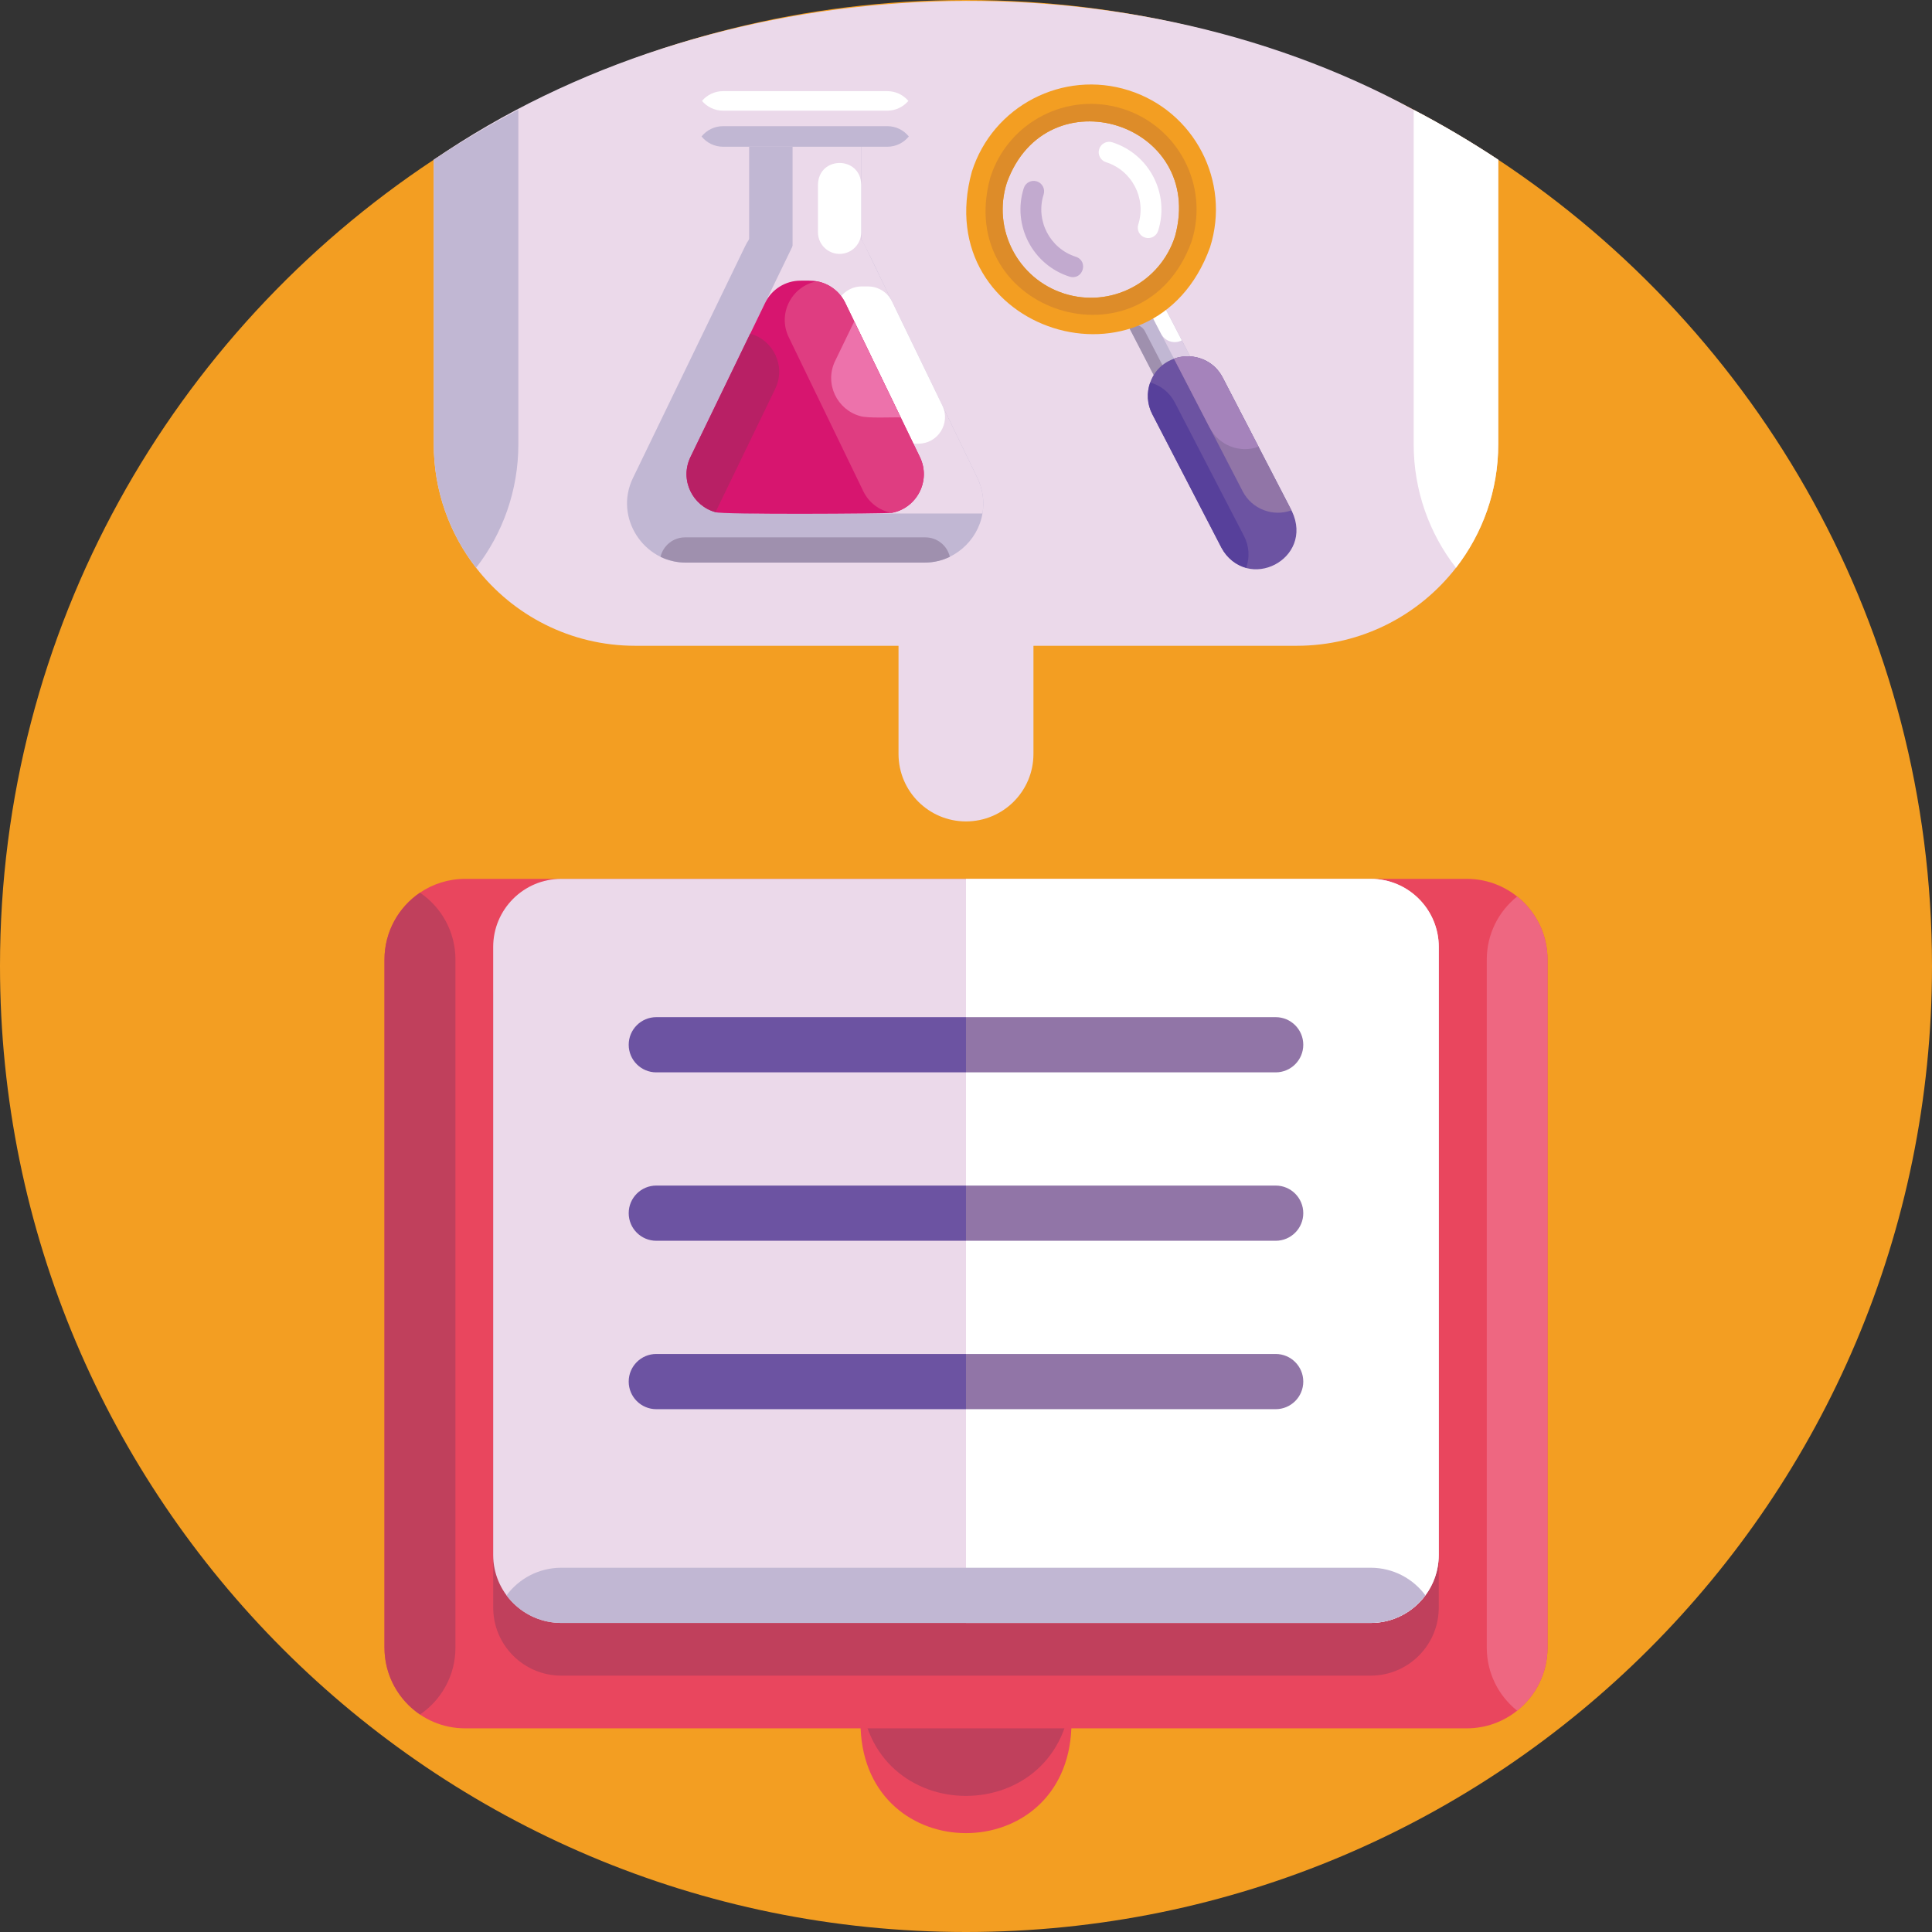 <svg id="Icons" enable-background="new 0 0 512 512" height="512" viewBox="0 0 512 512" width="512" xmlns="http://www.w3.org/2000/svg"><rect x="0" y="0" width="512" height="512" fill="#333333" stroke="none"/><g><path d="m512 256c0 141.38-114.62 256-256 256s-256-114.62-256-256c0-89.26 45.69-167.85 114.95-213.67 7.22-4.77 14.7-9.19 22.41-13.23 35.46-18.59 75.82-29.1 118.64-29.1s83.18 10.52 118.65 29.1v.01c7.71 4.03 15.18 8.45 22.4 13.22 69.26 45.82 114.95 124.41 114.95 213.67z" fill="#f39e22"/><g id="Speech-bubble_7_"><path d="m397.05 42.33v75.4c0 12.34-4.18 23.69-11.2 32.74-9.78 12.58-25.04 20.67-42.21 20.67h-175.28c-17.16 0-32.43-8.09-42.19-20.67-7.03-9.05-11.22-20.4-11.22-32.74v-75.4c73.897-50.742 181.001-56.169 259.7-13.22 7.71 4.03 15.18 8.45 22.4 13.22z" fill="#ebd9ea"/><path d="m397.05 42.33v75.4c0 12.34-4.18 23.69-11.2 32.74-7.03-9.05-11.21-20.4-11.21-32.74v-87.48c0-.38 0-.76.01-1.14 7.71 4.03 15.18 8.45 22.4 13.22z" fill="#fff"/><path d="m137.37 30.25v87.48c0 12.34-4.18 23.69-11.2 32.74-7.03-9.05-11.22-20.4-11.22-32.74v-75.4c7.22-4.77 14.7-9.19 22.41-13.23.01.38.01.76.01 1.15z" fill="#c1b7d3"/><path d="m255.995 217.685c-9.874 0-17.878-8.004-17.878-17.878v-57.341c0-9.874 8.004-17.878 17.878-17.878s17.878 8.004 17.878 17.878v57.341c0 9.874-8.004 17.878-17.878 17.878z" fill="#ebd9ea"/></g><g id="Magnifying-glass_4_"><g><path d="m301.286 79.21h10.846v20.558h-10.846z" fill="#c1b7d3" transform="matrix(.888 -.46 .46 .888 -6.793 151.095)"/><path d="m306.796 77.868 9.455 18.254c-1.994 1.033-4.449.255-5.483-1.741l-5.713-11.03c-1.033-1.994-.253-4.451 1.741-5.483z" fill="#decee5"/><path d="m306.621 101.111-7.633-14.736c1.609-.834 3.591-.206 4.426 1.406l4.612 8.904c.834 1.609.204 3.592-1.405 4.426z" fill="#9f90ae"/><path d="m306.796 77.868 6.39 12.337c-1.994 1.033-4.449.255-5.483-1.741l-2.648-5.113c-1.033-1.994-.253-4.451 1.741-5.483z" fill="#fff"/></g><g><path d="m324.041 100.09 18.344 35.415c5.932 12.606-11.768 21.813-18.673 9.672 0 0-18.344-35.415-18.344-35.415-1.402-2.706-1.512-5.738-.554-8.396 2.937-8.482 15.09-9.429 19.227-1.276z" fill="#6c53a2"/><path d="m311.346 106.666 18.344 35.415c1.4 2.703 1.515 5.736.56 8.393-2.722-.749-5.136-2.59-6.538-5.297l-18.344-35.415c-1.402-2.706-1.512-5.738-.554-8.396 2.738.765 5.126 2.593 6.532 5.3z" fill="#57409b"/><path d="m324.041 100.09 18.208 35.153c-4.892 1.788-10.469-.297-12.929-5.046l-18.207-35.15c4.93-1.796 10.484.321 12.928 5.043z" fill="#9175a7"/><path d="m317.886 94.906c2.566.815 4.818 2.605 6.154 5.184l9.478 18.298c-4.892 1.788-10.469-.297-12.929-5.046l-9.476-18.295c2.237-.818 4.616-.824 6.773-.141z" fill="#a583bb"/></g><g><path d="m299.133 23.951c-17.429-5.534-36.047 4.109-41.583 21.542-11.633 42.393 48.18 61.369 63.123 20.044 5.536-17.433-4.108-36.051-21.54-41.586zm-17.102 53.857c-12.31-3.909-19.122-17.059-15.212-29.373 10.566-29.201 52.803-15.776 44.585 14.158-3.909 12.313-17.06 19.125-29.373 15.215z" fill="#f39e22"/><path d="m297.579 28.844c-14.729-4.677-30.461 3.47-35.139 18.201-9.828 35.825 40.713 51.86 53.343 16.938 4.679-14.731-3.472-30.461-18.204-35.139zm-15.548 48.964c-12.31-3.909-19.122-17.059-15.212-29.373 10.566-29.201 52.803-15.776 44.585 14.158-3.909 12.313-17.06 19.125-29.373 15.215z" fill="#dd8c29"/><g><path d="m303.448 62.964c-1.454-.462-2.258-2.014-1.796-3.468 2.195-6.914-1.643-14.325-8.558-16.521-1.454-.462-2.258-2.014-1.796-3.468s2.014-2.258 3.468-1.796c9.817 3.117 15.268 13.64 12.15 23.457-.462 1.453-2.015 2.258-3.468 1.796z" fill="#fff"/></g><g><path d="m283.459 73.318c-9.817-3.117-15.268-13.64-12.151-23.457.462-1.454 2.014-2.258 3.468-1.796s2.258 2.014 1.796 3.468c-2.195 6.914 1.643 14.325 8.558 16.521 3.439 1.183 1.832 6.281-1.671 5.264z" fill="#c2aacf"/></g></g></g><g id="Book_3_"><path d="m283.921 458.023c0-15.422-12.502-19.847-27.924-19.847s-27.924 4.425-27.924 19.847c1.471 37.041 54.383 37.029 55.848 0z" fill="#e9465e"/><path d="m283.921 448.158c0-15.422-12.502-19.847-27.924-19.847s-27.924 4.425-27.924 19.847c1.471 37.041 54.383 37.029 55.848 0z" fill="#c0405c"/><path d="m410.11 254.297v182.34c0 6.76-3.14 12.8-8.05 16.71-3.66 2.93-8.29 4.68-13.34 4.68h-265.45c-11.684.034-21.387-9.503-21.38-21.39v-182.34c0-7.37 3.73-13.88 9.41-17.73 3.41-2.31 7.54-3.66 11.97-3.66h265.45c11.733-.009 21.391 9.528 21.39 21.39z" fill="#e9465e"/><path d="m120.7 254.297v182.34c0 7.37-3.73 13.88-9.4 17.73-5.68-3.85-9.41-10.36-9.41-17.73v-182.34c0-7.37 3.73-13.88 9.41-17.73 5.67 3.85 9.4 10.36 9.4 17.73z" fill="#c0405c"/><path d="m410.11 254.297v182.34c0 6.76-3.14 12.8-8.05 16.71-4.91-3.91-8.05-9.94-8.05-16.71v-182.34c0-6.77 3.14-12.8 8.05-16.71 4.91 3.91 8.05 9.95 8.05 16.71z" fill="#ee6781"/><path d="m363.245 444.061h-214.496c-9.965 0-18.044-8.078-18.044-18.044v-161.1c0-9.965 8.078-18.044 18.044-18.044h214.496c9.965 0 18.044 8.078 18.044 18.044v161.1c-.001 9.965-8.079 18.044-18.044 18.044z" fill="#c0405c"/><path d="m381.29 250.957v161.1c0 4.02-1.31 7.73-3.54 10.73-3.29 4.43-8.56 7.31-14.51 7.31h-214.49c-10.024-.003-18.069-8.159-18.05-18.04v-161.1c0-9.97 8.08-18.05 18.05-18.05h214.49c9.97 0 18.05 8.08 18.05 18.05z" fill="#ebd9ea"/><path d="m381.29 250.957v161.1c0 9.96-8.08 18.04-18.05 18.04h-107.24v-197.19h107.24c9.97 0 18.05 8.08 18.05 18.05z" fill="#fff"/><path d="m377.75 422.787c-3.29 4.43-8.56 7.31-14.51 7.31h-214.49c-5.95 0-11.22-2.88-14.51-7.31 3.28-4.44 8.56-7.32 14.51-7.32h214.49c5.95 0 11.23 2.88 14.51 7.32z" fill="#c1b7d3"/><g fill="#6c53a2"><path d="m256 284.187h-82.071c-4.04 0-7.315-3.275-7.315-7.315s3.275-7.315 7.315-7.315h82.071z"/><path d="m256 328.817h-82.071c-4.04 0-7.315-3.275-7.315-7.315s3.275-7.315 7.315-7.315h82.071z"/><path d="m256 373.447h-82.071c-4.04 0-7.315-3.275-7.315-7.315s3.275-7.315 7.315-7.315h82.071z"/></g><path d="m255.995 358.817h82.071c4.04 0 7.315 3.275 7.315 7.315s-3.275 7.315-7.315 7.315h-82.071z" fill="#9175a7"/><path d="m255.995 314.187h82.071c4.04 0 7.315 3.275 7.315 7.315s-3.275 7.315-7.315 7.315h-82.071z" fill="#9175a7"/><path d="m255.995 269.557h82.071c4.04 0 7.315 3.275 7.315 7.315s-3.275 7.315-7.315 7.315h-82.071z" fill="#9175a7"/></g><g id="Pitcher_7_"><g><path d="m260.36 136.087c-1.216 7.318-7.849 13.118-15.446 13.008h-63.063c-11.133.153-19.261-11.911-14.088-22.47 7.374-15.155 22.387-46.327 29.67-61.309 2.547-5.342 8.161-8.864 14.093-8.832 1.073.009 4.11-.044 5.124.063 4.441.383 8.646 2.771 11.25 6.389 1.081 1.158 7.531 15.169 8.436 16.862.101.1 13.31 27.565 13.394 27.668.045.106 9.217 19.044 9.271 19.158 1.516 3.128 1.887 6.405 1.359 9.463z" fill="#c1b7d3"/><path d="m198.535 29.42h29.694v44.869h-29.694z" fill="#c1b7d3"/><path d="m260.36 136.087h-59.649c-11.548 0-19.124-12.08-14.093-22.475l27.653-57.128c6.314-.317 12.311 3.105 15.055 8.832 0 0 29.675 61.309 29.675 61.309 1.516 3.127 1.887 6.404 1.359 9.462z" fill="#ebd9ea"/><path d="m230.04 75.91h-1.671c-2.7 0-5.162 1.544-6.339 3.974l-13.35 27.581c-2.264 4.676 1.143 10.11 6.339 10.11h28.371c5.195 0 8.602-5.434 6.339-10.11l-13.35-27.581c-1.177-2.43-3.639-3.974-6.339-3.974z" fill="#fff"/><path d="m210.041 38.815h18.188v28.472h-18.188z" fill="#ebd9ea"/><path d="m222.499 67.287c-3.164 0-5.729-2.565-5.729-5.729v-12.687c.232-7.57 11.225-7.575 11.459 0v12.687c0 3.164-2.565 5.729-5.73 5.729z" fill="#fff"/><path d="m251.719 147.557c-2.027.982-4.323 1.539-6.805 1.539h-63.063c-2.481 0-4.777-.557-6.805-1.534.689-2.955 3.336-5.153 6.502-5.153h63.669c3.138 0 5.798 2.158 6.502 5.148z" fill="#9f90ae"/></g><g><path d="m242.497 31.523c.005 4.047-3.285 7.368-7.371 7.366h-43.49c-2.308-.007-4.345-1.039-5.715-2.726v-.005c-3.908-4.57-.397-12.135 5.715-12.007h43.489c4.068-.007 7.378 3.322 7.372 7.372z" fill="#ebd9ea"/><path d="m240.85 36.163c-1.353 1.666-3.414 2.726-5.725 2.726h-43.49c-2.308-.007-4.345-1.039-5.715-2.726v-.005c1.348-1.666 3.405-2.726 5.715-2.726h43.49c2.307.007 4.353 1.042 5.725 2.731z" fill="#c1b7d3"/><path d="m240.733 26.74c-1.353 1.583-3.361 2.589-5.608 2.589h-43.49c-2.247-.005-4.232-.987-5.603-2.589 1.348-1.583 3.356-2.589 5.603-2.589h43.49c2.243.006 4.238.987 5.608 2.589z" fill="#fff"/></g><g><path d="m236.298 135.911c-1.778.241-45.364.503-46.675-.185-6.072-1.632-9.569-8.554-6.638-14.611 2.936-6.081 17.164-35.443 19.774-40.852 1.739-3.595 5.388-5.886 9.384-5.886 1.208.015 3.198-.081 4.362.176 3.229.591 6.038 2.692 7.503 5.71l2.379 4.919 12.315 25.44 5.075 10.493c3.067 6.331-.89 13.609-7.479 14.796z" fill="#d7156f"/><path d="m236.298 135.911s0 .005-.005 0c-3.229-.591-6.033-2.687-7.498-5.71l-19.774-40.847c-3.063-6.336.894-13.609 7.479-14.801 0 0 0-.005.005 0 3.229.591 6.038 2.692 7.503 5.71l19.769 40.852c3.067 6.331-.89 13.609-7.479 14.796z" fill="#df3d81"/><path d="m205.445 103.041-15.822 32.684c-6.072-1.632-9.569-8.553-6.638-14.61l15.822-32.684c6.072 1.631 9.569 8.548 6.638 14.61z" fill="#b82065"/><path d="m238.701 110.623c-2.068-.094-8.857.284-10.742-.361-6.072-1.632-9.569-8.553-6.638-14.611l5.066-10.468z" fill="#ed72ab"/></g></g></g></svg>